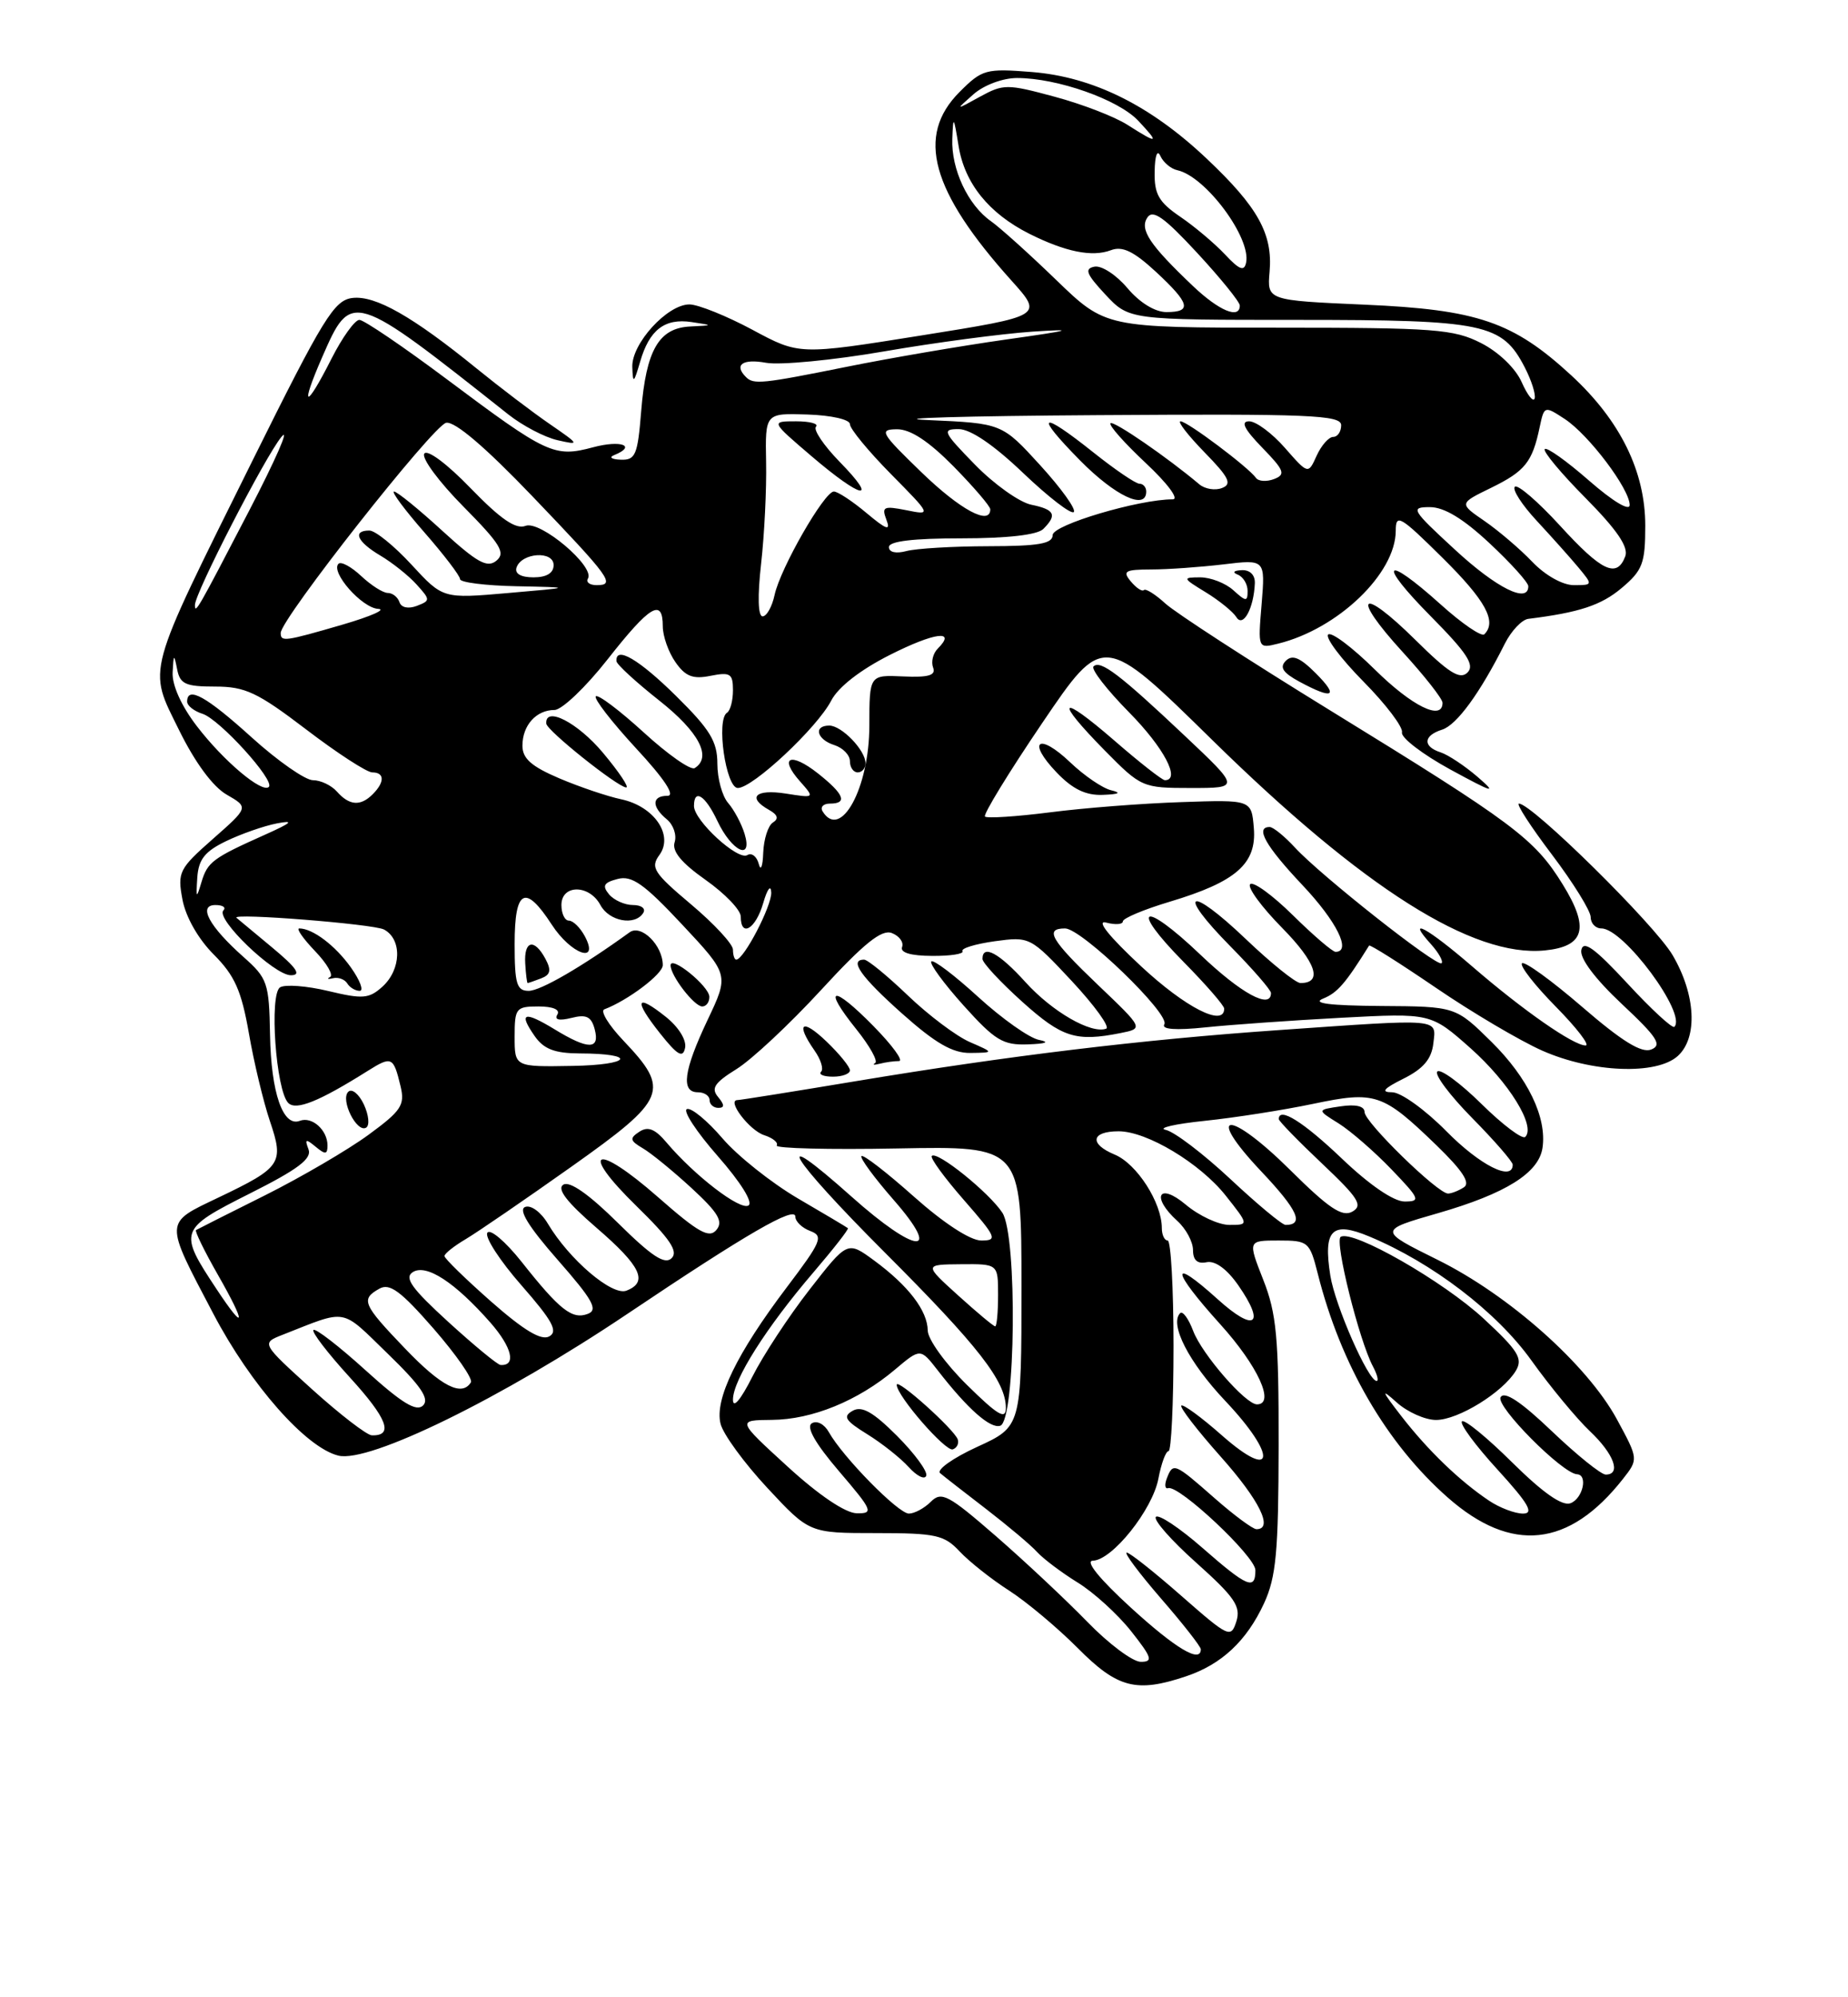 <?xml version="1.0" encoding="UTF-8" standalone="no"?>
<!DOCTYPE svg PUBLIC "-//W3C//DTD SVG 1.1//EN" "http://www.w3.org/Graphics/SVG/1.1/DTD/svg11.dtd" >
<svg xmlns="http://www.w3.org/2000/svg" xmlns:xlink="http://www.w3.org/1999/xlink" version="1.1" viewBox="0 0 237 256">
 <g >
 <path fill="currentColor"
d=" M 152.10 214.86 C 156.67 213.33 159.88 210.32 162.11 205.50 C 163.66 202.14 163.96 198.91 163.98 185.29 C 164.00 171.44 163.71 168.34 162.01 164.04 C 160.03 159.00 160.03 159.00 163.98 159.00 C 167.78 159.00 167.96 159.15 169.00 163.25 C 171.94 174.92 177.83 185.04 185.68 191.95 C 193.84 199.13 201.22 198.35 208.13 189.57 C 210.13 187.02 210.13 187.02 207.35 181.89 C 203.53 174.89 193.52 165.99 184.34 161.46 C 176.75 157.70 176.75 157.70 184.47 155.48 C 193.12 152.98 197.34 150.34 197.82 147.13 C 198.40 143.23 195.95 138.15 191.27 133.53 C 186.67 129.00 186.67 129.00 177.09 128.94 C 170.50 128.89 168.19 128.60 169.69 127.99 C 171.52 127.25 172.55 126.06 175.58 121.20 C 175.69 121.03 179.53 123.46 184.14 126.60 C 188.74 129.74 194.88 133.37 197.78 134.66 C 204.17 137.49 212.44 137.82 215.17 135.35 C 217.76 133.00 217.48 127.49 214.51 122.43 C 212.23 118.53 196.47 103.00 194.80 103.00 C 194.40 103.00 196.31 105.95 199.04 109.55 C 201.77 113.16 204.00 116.76 204.00 117.55 C 204.00 118.35 204.62 119.00 205.38 119.00 C 208.23 119.00 216.36 129.97 214.73 131.61 C 214.48 131.86 211.77 129.36 208.71 126.05 C 204.52 121.53 203.06 120.47 202.80 121.77 C 202.59 122.84 204.56 125.46 207.98 128.67 C 212.56 132.96 213.20 133.96 211.76 134.52 C 210.52 135.01 208.02 133.47 202.90 129.05 C 198.98 125.67 195.51 123.16 195.19 123.47 C 194.88 123.79 196.83 126.29 199.52 129.02 C 202.22 131.76 203.94 134.00 203.35 134.00 C 201.79 134.00 195.34 129.51 188.83 123.89 C 183.06 118.91 180.22 117.37 183.51 121.01 C 184.50 122.11 185.12 123.21 184.88 123.46 C 184.32 124.01 169.37 112.22 166.08 108.64 C 164.74 107.19 163.28 106.00 162.83 106.00 C 160.93 106.00 162.30 108.43 167.00 113.41 C 171.42 118.08 173.37 122.00 171.28 122.00 C 170.89 122.00 168.43 119.89 165.81 117.31 C 163.19 114.73 160.73 112.94 160.33 113.33 C 159.94 113.73 161.78 116.24 164.43 118.93 C 168.80 123.37 169.68 126.00 166.78 126.00 C 166.18 126.00 163.03 123.47 159.79 120.38 C 152.44 113.37 150.75 114.16 157.81 121.31 C 160.66 124.20 163.00 126.89 163.00 127.28 C 163.00 129.43 159.16 127.34 153.92 122.34 C 146.53 115.30 144.72 116.13 151.81 123.31 C 154.66 126.20 157.00 128.89 157.00 129.28 C 157.00 131.68 152.04 129.15 146.34 123.85 C 142.21 120.01 140.53 117.90 141.86 118.25 C 143.04 118.56 144.00 118.49 144.00 118.10 C 144.00 117.70 146.70 116.57 150.00 115.58 C 158.53 113.03 161.18 110.70 160.80 106.14 C 160.50 102.50 160.50 102.50 151.50 102.81 C 146.55 102.97 138.97 103.56 134.65 104.12 C 130.33 104.67 126.58 104.91 126.32 104.66 C 126.07 104.40 129.37 99.00 133.67 92.66 C 141.49 81.13 141.49 81.13 155.49 94.87 C 174.85 113.86 188.88 122.73 198.11 121.82 C 203.24 121.31 203.88 118.96 200.42 113.37 C 196.80 107.50 194.18 105.55 170.50 91.00 C 160.20 84.67 150.73 78.53 149.45 77.35 C 148.17 76.18 146.93 75.40 146.70 75.63 C 146.47 75.86 145.72 75.36 145.02 74.52 C 143.92 73.20 144.27 73.00 147.63 72.99 C 149.76 72.99 153.92 72.69 156.89 72.34 C 162.27 71.69 162.27 71.69 161.80 77.41 C 161.32 83.14 161.32 83.14 163.91 82.50 C 171.59 80.61 178.99 73.51 179.00 68.03 C 179.00 65.79 179.55 66.11 185.00 71.50 C 190.53 76.97 192.00 79.66 190.36 81.30 C 190.01 81.65 187.49 79.93 184.76 77.47 C 177.48 70.93 176.58 72.01 183.49 78.99 C 188.15 83.70 189.16 85.24 188.20 86.20 C 187.24 87.16 185.81 86.26 181.52 82.02 C 174.45 75.04 173.17 76.22 179.87 83.55 C 182.69 86.63 185.00 89.57 185.00 90.08 C 185.00 92.45 181.08 90.52 176.31 85.81 C 173.41 82.95 170.73 80.94 170.33 81.33 C 169.94 81.73 171.98 84.44 174.86 87.36 C 177.75 90.28 179.97 93.22 179.80 93.88 C 179.64 94.54 182.43 96.68 186.00 98.63 C 191.55 101.65 192.06 101.79 189.50 99.58 C 187.85 98.16 185.71 96.74 184.75 96.43 C 182.43 95.68 182.53 94.28 184.95 93.52 C 186.83 92.92 189.81 88.83 192.99 82.50 C 193.82 80.85 195.18 79.42 196.00 79.32 C 202.53 78.51 205.35 77.58 207.97 75.37 C 210.66 73.11 211.00 72.21 211.00 67.38 C 211.00 60.42 207.79 53.91 201.52 48.12 C 194.05 41.24 189.48 39.68 175.00 39.05 C 162.50 38.50 162.50 38.50 162.82 34.83 C 163.24 29.99 161.33 26.54 154.76 20.34 C 147.54 13.51 140.18 9.86 132.33 9.23 C 126.43 8.76 125.96 8.89 123.06 11.79 C 117.44 17.41 119.39 24.48 129.75 36.00 C 133.79 40.50 133.79 40.50 118.14 43.00 C 102.50 45.50 102.50 45.50 96.50 42.27 C 93.20 40.50 89.57 39.04 88.44 39.02 C 85.60 38.99 80.98 44.05 81.09 47.05 C 81.17 49.22 81.28 49.14 82.09 46.38 C 83.27 42.28 85.24 40.76 88.69 41.28 C 91.50 41.70 91.50 41.70 88.49 41.85 C 84.49 42.05 82.86 44.88 82.23 52.70 C 81.78 58.32 81.50 58.99 79.61 58.92 C 78.45 58.88 78.06 58.62 78.75 58.34 C 81.71 57.14 79.65 56.37 76.06 57.33 C 71.08 58.66 70.18 58.24 57.32 48.62 C 51.72 44.43 46.66 41.00 46.09 41.00 C 45.51 41.00 43.89 43.25 42.50 46.00 C 39.17 52.58 38.42 52.41 41.33 45.75 C 45.06 37.22 45.14 37.24 65.19 53.12 C 67.01 54.56 69.85 56.05 71.50 56.42 C 74.39 57.08 74.35 57.00 70.50 54.35 C 68.30 52.84 64.09 49.64 61.15 47.25 C 52.92 40.56 48.15 37.85 45.21 38.19 C 42.86 38.47 41.49 40.69 32.40 59.00 C 18.53 86.95 18.95 85.42 22.97 93.59 C 25.01 97.73 27.30 100.84 29.07 101.85 C 31.90 103.48 31.90 103.48 27.30 107.53 C 22.96 111.35 22.74 111.79 23.40 115.30 C 23.82 117.54 25.43 120.36 27.42 122.35 C 30.10 125.04 30.96 126.96 31.92 132.44 C 32.56 136.16 33.78 141.22 34.61 143.68 C 36.45 149.10 36.10 149.63 28.04 153.48 C 21.01 156.84 21.03 156.34 27.36 168.39 C 32.15 177.51 39.23 185.54 43.39 186.57 C 47.34 187.55 64.38 179.20 80.45 168.41 C 95.79 158.11 102.00 154.52 102.00 155.94 C 102.00 156.56 102.86 157.39 103.91 157.78 C 105.64 158.43 105.36 159.11 100.90 165.00 C 94.49 173.47 91.62 179.37 92.41 182.49 C 92.74 183.83 95.45 187.53 98.41 190.71 C 103.80 196.50 103.80 196.50 112.34 196.50 C 120.03 196.50 121.10 196.74 123.08 198.86 C 124.30 200.16 127.14 202.41 129.40 203.86 C 131.66 205.31 135.63 208.64 138.23 211.25 C 143.31 216.37 145.73 217.00 152.10 214.86 Z  M 142.50 101.29 C 141.40 101.03 139.04 99.42 137.26 97.72 C 133.19 93.84 131.64 94.97 135.51 99.01 C 137.56 101.15 139.25 101.97 141.44 101.88 C 143.53 101.80 143.87 101.62 142.50 101.29 Z  M 151.88 94.25 C 143.60 86.44 141.12 84.55 140.24 85.42 C 139.90 85.77 141.95 88.41 144.81 91.31 C 149.26 95.82 151.47 100.00 149.39 100.00 C 149.05 100.00 146.12 97.71 142.89 94.90 C 135.82 88.78 135.14 89.55 141.71 96.22 C 146.35 100.92 146.52 101.00 152.73 101.00 C 159.04 101.00 159.04 101.00 151.88 94.25 Z  M 168.74 86.29 C 166.73 84.28 165.74 83.86 164.90 84.70 C 164.07 85.53 164.52 86.22 166.64 87.37 C 170.97 89.71 171.76 89.31 168.74 86.29 Z  M 160.93 74.75 C 160.97 73.70 160.30 73.03 159.25 73.08 C 158.20 73.13 158.00 73.36 158.75 73.66 C 159.44 73.94 160.00 74.87 160.00 75.74 C 160.00 77.14 159.80 77.13 158.17 75.65 C 157.17 74.74 155.25 74.00 153.92 74.00 C 151.61 74.01 151.64 74.09 154.64 75.92 C 156.37 76.98 158.13 78.41 158.56 79.10 C 159.42 80.50 160.80 77.97 160.93 74.75 Z  M 139.46 207.89 C 136.73 205.08 131.44 200.12 127.70 196.87 C 121.61 191.58 120.74 191.12 119.38 192.48 C 118.54 193.32 117.27 194.00 116.56 194.00 C 115.20 194.00 108.08 186.75 106.29 183.55 C 105.72 182.53 104.76 182.03 104.11 182.43 C 103.36 182.90 104.54 184.99 107.60 188.57 C 111.92 193.62 112.08 194.00 109.87 193.96 C 108.41 193.93 105.00 191.63 101.00 187.97 C 94.50 182.03 94.50 182.03 99.00 181.99 C 104.15 181.95 110.03 179.55 114.77 175.55 C 118.04 172.79 118.04 172.79 120.26 175.64 C 124.09 180.58 127.01 183.16 128.28 182.74 C 130.26 182.09 130.49 158.40 128.55 155.44 C 126.85 152.85 120.18 147.48 119.50 148.16 C 119.26 148.41 121.11 150.94 123.61 153.80 C 127.81 158.61 127.98 159.00 125.83 159.00 C 124.42 158.99 121.02 156.77 117.20 153.37 C 113.74 150.29 110.72 147.95 110.48 148.18 C 110.25 148.41 112.11 150.94 114.61 153.80 C 120.96 161.06 117.52 160.79 109.20 153.37 C 98.57 143.89 101.15 148.21 113.49 160.55 C 125.50 172.56 128.99 177.04 129.00 180.46 C 129.00 182.02 127.96 181.40 124.00 177.50 C 121.25 174.79 118.99 171.66 118.98 170.54 C 118.95 167.99 116.50 164.79 112.09 161.55 C 108.68 159.05 108.68 159.05 103.83 165.28 C 101.16 168.70 97.86 173.73 96.49 176.45 C 94.98 179.44 94.00 180.60 94.00 179.39 C 94.00 176.88 98.27 170.14 104.33 163.07 C 106.88 160.09 108.87 157.55 108.74 157.42 C 108.61 157.30 105.72 155.58 102.32 153.60 C 98.93 151.61 94.57 148.15 92.64 145.89 C 90.71 143.64 88.66 141.95 88.10 142.15 C 87.53 142.34 89.31 145.06 92.05 148.18 C 94.99 151.53 96.61 154.12 95.99 154.51 C 94.92 155.17 89.09 150.70 85.49 146.45 C 84.01 144.69 83.10 144.33 81.99 145.06 C 80.71 145.90 80.78 146.20 82.44 147.18 C 83.51 147.80 86.33 150.11 88.70 152.29 C 92.11 155.43 92.78 156.56 91.88 157.64 C 90.95 158.76 89.57 157.99 84.39 153.44 C 76.32 146.36 74.15 147.29 81.65 154.61 C 85.91 158.77 87.01 160.39 86.14 161.26 C 85.26 162.14 83.58 161.03 79.24 156.74 C 75.53 153.07 73.06 151.34 72.25 151.84 C 71.38 152.38 72.68 154.07 76.50 157.37 C 82.21 162.29 83.18 164.33 80.33 165.43 C 78.50 166.13 73.00 161.44 70.26 156.84 C 69.38 155.36 68.09 154.41 67.35 154.70 C 66.44 155.04 67.78 157.22 71.53 161.49 C 76.02 166.60 76.74 167.89 75.39 168.40 C 73.39 169.17 71.79 167.92 66.90 161.74 C 64.82 159.12 62.84 157.44 62.50 158.01 C 62.15 158.57 64.12 161.61 66.88 164.75 C 70.85 169.28 71.60 170.65 70.44 171.29 C 69.42 171.86 67.20 170.53 62.99 166.83 C 59.70 163.93 57.00 161.30 57.00 160.99 C 57.00 160.68 58.24 159.70 59.75 158.81 C 61.26 157.91 67.35 153.74 73.28 149.54 C 85.55 140.85 86.00 139.75 79.95 133.38 C 78.05 131.38 76.95 129.58 77.50 129.37 C 80.52 128.23 85.00 124.85 85.00 123.71 C 85.00 121.16 82.22 118.42 80.74 119.50 C 74.63 123.92 69.32 127.00 67.80 127.00 C 66.27 127.00 66.00 126.12 66.00 121.00 C 66.00 113.97 67.35 113.26 70.76 118.51 C 73.23 122.32 76.94 123.63 75.00 120.00 C 74.41 118.90 73.50 118.00 72.96 118.00 C 72.43 118.00 72.00 117.10 72.00 116.00 C 72.00 113.34 75.57 113.34 77.00 116.00 C 78.12 118.10 81.45 118.71 82.50 117.00 C 82.84 116.45 82.25 116.00 81.18 116.00 C 80.12 116.00 78.73 115.38 78.10 114.62 C 77.20 113.53 77.43 113.12 79.21 112.66 C 81.03 112.18 82.60 113.28 87.48 118.50 C 93.50 124.93 93.50 124.93 90.75 130.72 C 87.67 137.22 87.29 140.00 89.50 140.00 C 90.33 140.00 91.00 140.45 91.00 141.00 C 91.00 141.55 91.51 142.00 92.12 142.00 C 92.94 142.00 92.93 141.61 92.09 140.60 C 91.16 139.49 91.63 138.78 94.45 137.03 C 96.39 135.83 101.27 131.27 105.30 126.89 C 110.81 120.90 113.07 119.09 114.37 119.59 C 115.33 119.96 115.92 120.76 115.69 121.38 C 115.42 122.10 116.80 122.51 119.55 122.52 C 121.91 122.54 123.66 122.26 123.44 121.91 C 123.22 121.55 125.09 120.99 127.58 120.64 C 132.07 120.03 132.15 120.07 137.47 125.76 C 140.41 128.92 142.39 131.66 141.86 131.85 C 139.93 132.55 134.94 129.67 131.51 125.88 C 128.14 122.15 126.00 120.99 126.00 122.91 C 126.00 123.41 128.30 125.88 131.11 128.41 C 136.21 132.99 137.98 133.55 143.71 132.41 C 146.66 131.82 146.66 131.82 140.83 126.26 C 134.76 120.47 133.91 119.00 136.59 119.00 C 138.71 119.00 150.11 130.01 149.32 131.29 C 148.92 131.94 150.76 132.08 154.60 131.68 C 157.85 131.34 165.68 130.79 172.00 130.45 C 183.50 129.84 183.50 129.84 188.61 134.37 C 193.52 138.74 196.99 144.35 195.61 145.72 C 195.25 146.08 192.72 144.18 190.00 141.50 C 187.28 138.82 184.72 136.94 184.33 137.34 C 183.94 137.73 185.95 140.41 188.81 143.31 C 191.66 146.20 194.00 148.89 194.00 149.28 C 194.00 151.48 189.80 149.36 185.50 145.00 C 182.79 142.25 179.66 140.00 178.54 140.00 C 177.04 140.00 177.43 139.53 180.00 138.25 C 182.53 136.99 183.59 135.74 183.82 133.75 C 184.19 130.49 185.07 130.56 164.00 132.03 C 146.44 133.25 129.39 135.31 109.86 138.56 C 101.81 139.90 94.94 141.00 94.58 141.00 C 93.15 141.00 96.13 144.91 98.01 145.50 C 99.12 145.86 99.84 146.45 99.61 146.82 C 99.38 147.19 106.35 147.37 115.09 147.20 C 131.00 146.90 131.00 146.90 131.00 164.88 C 131.00 182.85 131.00 182.85 125.32 185.45 C 122.20 186.88 120.07 188.40 120.57 188.82 C 121.08 189.25 123.75 191.33 126.50 193.44 C 129.25 195.56 132.18 198.02 133.00 198.92 C 133.82 199.82 136.17 201.58 138.21 202.84 C 140.25 204.09 143.33 206.89 145.05 209.06 C 147.74 212.46 147.91 213.00 146.30 213.00 C 145.27 213.00 142.19 210.70 139.46 207.89 Z  M 115.03 184.03 C 111.98 180.98 110.53 180.16 109.36 180.82 C 108.06 181.55 108.38 182.07 111.21 183.82 C 113.09 184.98 115.49 186.88 116.54 188.04 C 117.59 189.20 118.60 189.70 118.79 189.14 C 118.97 188.58 117.28 186.28 115.03 184.03 Z  M 122.83 184.50 C 122.38 183.20 115.00 176.59 115.00 177.49 C 115.00 178.89 121.25 186.08 122.19 185.77 C 122.72 185.59 123.00 185.02 122.83 184.50 Z  M 109.00 137.19 C 109.00 136.74 107.65 135.08 106.00 133.50 C 102.84 130.47 101.99 131.11 104.46 134.65 C 105.27 135.80 105.65 137.02 105.30 137.37 C 104.95 137.72 105.64 138.00 106.83 138.00 C 108.03 138.00 109.00 137.63 109.00 137.19 Z  M 115.29 136.00 C 115.91 136.00 114.44 133.98 112.02 131.52 C 106.76 126.16 105.39 126.41 109.82 131.92 C 111.55 134.08 112.64 136.03 112.23 136.26 C 111.83 136.49 112.10 136.52 112.83 136.34 C 113.56 136.15 114.67 136.00 115.29 136.00 Z  M 85.40 130.34 C 81.54 127.26 81.23 128.14 84.65 132.45 C 86.89 135.27 87.58 135.66 87.86 134.31 C 88.07 133.32 87.03 131.64 85.40 130.34 Z  M 124.37 133.56 C 122.65 132.81 119.08 130.13 116.44 127.60 C 113.80 125.07 111.27 123.00 110.82 123.00 C 108.85 123.00 110.39 125.19 115.70 129.92 C 119.97 133.72 122.17 134.99 124.45 134.96 C 127.50 134.92 127.50 134.92 124.37 133.56 Z  M 133.26 133.29 C 132.02 133.06 128.52 130.58 125.47 127.80 C 122.42 125.01 119.71 122.96 119.44 123.23 C 119.17 123.50 121.02 126.03 123.56 128.86 C 127.62 133.37 128.63 133.98 131.84 133.86 C 134.16 133.78 134.68 133.57 133.26 133.29 Z  M 90.97 127.75 C 90.93 126.38 86.00 122.39 86.00 123.73 C 86.00 125.06 89.03 129.00 90.06 129.00 C 90.58 129.00 90.99 128.44 90.97 127.75 Z  M 69.40 125.40 C 70.60 124.94 70.73 124.36 69.95 122.90 C 68.52 120.23 67.18 120.54 67.36 123.50 C 67.44 124.87 67.58 126.00 67.67 126.00 C 67.76 126.00 68.54 125.73 69.40 125.40 Z  M 145.00 206.03 C 141.00 202.37 139.13 200.07 140.15 200.04 C 142.64 199.98 147.81 193.50 148.56 189.52 C 148.93 187.58 149.51 186.00 149.86 186.00 C 150.21 186.00 150.50 179.93 150.50 172.50 C 150.50 165.07 150.16 159.00 149.75 159.00 C 149.34 159.00 149.00 158.28 149.00 157.40 C 149.00 154.15 145.79 149.15 142.94 147.98 C 139.65 146.61 139.93 145.00 143.46 145.00 C 147.09 145.00 153.90 149.09 157.19 153.24 C 160.17 157.00 160.17 157.00 157.66 157.00 C 156.28 157.00 153.77 155.83 152.08 154.41 C 148.58 151.47 147.58 153.41 151.00 156.50 C 152.10 157.50 153.00 159.17 153.00 160.23 C 153.00 161.53 153.57 162.03 154.75 161.78 C 155.85 161.56 157.36 162.66 158.82 164.76 C 162.35 169.84 160.90 170.81 156.17 166.53 C 149.98 160.94 150.17 162.74 156.50 169.74 C 161.33 175.08 163.58 180.00 161.20 180.00 C 159.74 180.00 154.15 173.56 153.03 170.61 C 152.43 169.02 151.68 167.99 151.35 168.31 C 149.95 169.72 152.46 174.61 157.13 179.55 C 163.84 186.64 163.52 189.98 156.71 183.98 C 154.07 181.65 151.73 179.94 151.50 180.16 C 151.28 180.39 153.55 183.33 156.55 186.70 C 161.52 192.28 163.36 196.00 161.14 196.00 C 160.67 196.00 158.24 194.20 155.74 192.00 C 150.62 187.50 150.44 187.42 149.64 189.49 C 149.33 190.31 149.40 190.87 149.81 190.74 C 151.19 190.29 161.00 199.50 161.00 201.25 C 161.00 203.87 159.97 203.44 154.19 198.38 C 151.28 195.84 148.61 194.06 148.24 194.42 C 147.88 194.79 150.21 197.44 153.43 200.31 C 158.35 204.71 159.16 205.91 158.56 207.82 C 157.86 210.01 157.58 209.87 151.51 204.55 C 148.04 201.50 144.88 199.00 144.50 199.00 C 144.11 199.00 146.10 201.65 148.90 204.89 C 151.71 208.12 154.00 211.05 154.00 211.39 C 154.00 213.23 150.78 211.31 145.00 206.03 Z  M 190.97 192.35 C 187.18 189.81 183.13 185.91 179.71 181.50 C 177.16 178.21 177.06 177.90 179.12 179.75 C 180.50 180.99 182.77 182.00 184.17 182.00 C 187.01 182.00 192.74 178.46 194.41 175.68 C 195.33 174.13 194.71 173.12 190.28 169.02 C 185.10 164.22 173.49 157.58 171.94 158.53 C 171.12 159.05 174.30 171.82 176.08 175.15 C 176.62 176.17 176.84 177.00 176.55 177.00 C 175.47 177.00 171.22 167.33 170.61 163.50 C 169.68 157.61 170.81 156.48 175.60 158.48 C 183.69 161.85 191.93 168.14 196.39 174.36 C 198.81 177.74 202.19 181.82 203.90 183.44 C 207.00 186.37 207.95 189.00 205.93 189.00 C 205.33 189.00 202.23 186.50 199.02 183.44 C 195.05 179.65 192.95 178.26 192.45 179.08 C 191.76 180.20 200.36 188.86 202.25 188.96 C 203.67 189.03 203.00 192.06 201.42 192.67 C 200.36 193.08 197.90 191.36 193.94 187.45 C 190.70 184.24 187.80 181.87 187.49 182.18 C 187.17 182.49 189.23 185.28 192.06 188.37 C 196.03 192.72 196.77 194.00 195.32 194.00 C 194.29 194.00 192.33 193.26 190.97 192.35 Z  M 40.00 178.05 C 33.50 172.16 33.50 172.16 36.25 171.08 C 44.68 167.77 43.61 167.58 49.73 173.51 C 53.97 177.62 55.11 179.29 54.26 180.14 C 53.41 180.99 51.55 179.86 46.89 175.64 C 43.47 172.54 40.45 170.21 40.20 170.47 C 39.94 170.72 42.05 173.46 44.87 176.55 C 49.67 181.81 50.53 184.05 47.69 183.97 C 47.04 183.95 43.58 181.28 40.00 178.05 Z  M 51.94 172.84 C 46.50 167.17 46.23 166.53 48.66 165.17 C 49.98 164.43 51.40 165.48 55.61 170.30 C 58.51 173.64 60.67 176.73 60.39 177.18 C 59.23 179.05 56.60 177.71 51.94 172.84 Z  M 57.50 169.44 C 52.77 165.12 51.81 163.77 52.94 163.05 C 54.68 161.96 58.33 164.34 62.91 169.54 C 65.67 172.70 66.24 175.09 64.19 174.95 C 63.81 174.93 60.80 172.45 57.50 169.44 Z  M 122.88 166.04 C 118.50 162.08 118.50 162.08 123.25 162.04 C 128.00 162.00 128.00 162.00 128.00 166.00 C 128.00 168.20 127.83 170.00 127.63 170.00 C 127.42 170.00 125.29 168.22 122.88 166.04 Z  M 27.78 165.24 C 22.85 157.80 22.94 157.56 32.03 152.98 C 38.23 149.87 40.03 148.51 39.56 147.30 C 39.06 145.98 39.21 145.93 40.48 146.98 C 41.72 148.01 42.00 147.98 42.00 146.82 C 42.00 144.84 40.01 143.06 38.45 143.66 C 36.29 144.49 34.76 140.07 34.63 132.61 C 34.51 125.96 34.31 125.39 31.21 122.64 C 26.82 118.74 25.34 116.00 27.63 116.00 C 28.57 116.00 29.02 116.31 28.65 116.69 C 27.59 117.74 35.15 125.00 37.30 125.00 C 38.70 125.00 38.07 124.07 34.84 121.39 C 32.46 119.41 30.42 117.72 30.33 117.64 C 29.55 116.98 47.92 118.43 49.25 119.14 C 51.58 120.38 51.47 124.26 49.05 126.46 C 47.32 128.02 46.52 128.08 42.10 127.02 C 39.35 126.36 36.56 126.15 35.92 126.55 C 34.51 127.42 35.38 139.78 36.97 141.37 C 37.97 142.37 40.91 141.19 47.19 137.24 C 50.24 135.33 50.46 135.44 51.37 139.23 C 51.95 141.64 51.47 142.37 47.26 145.45 C 44.64 147.37 38.67 150.86 34.00 153.20 C 29.32 155.53 25.34 157.54 25.14 157.66 C 24.95 157.78 26.22 160.38 27.97 163.44 C 31.60 169.79 31.48 170.84 27.78 165.24 Z  M 46.66 141.55 C 46.02 140.20 45.12 139.48 44.66 139.94 C 43.62 140.98 45.77 145.26 46.96 144.53 C 47.43 144.24 47.29 142.90 46.66 141.55 Z  M 45.00 124.00 C 43.00 121.19 40.10 119.00 38.38 119.00 C 37.96 119.00 38.87 120.30 40.39 121.89 C 41.92 123.48 42.79 124.98 42.33 125.23 C 41.87 125.47 42.05 125.54 42.72 125.38 C 43.39 125.22 44.20 125.52 44.53 126.04 C 44.85 126.57 45.57 127.00 46.13 127.00 C 46.68 127.00 46.17 125.65 45.00 124.00 Z  M 157.79 151.12 C 154.33 147.89 150.60 145.05 149.50 144.82 C 148.40 144.58 150.65 144.06 154.50 143.66 C 158.36 143.26 164.60 142.28 168.37 141.49 C 176.40 139.81 177.31 140.12 184.24 146.81 C 187.57 150.04 188.61 151.63 187.74 152.18 C 187.06 152.62 186.14 152.98 185.71 152.98 C 184.41 153.01 175.00 143.83 175.00 142.54 C 175.00 141.78 173.89 141.51 171.94 141.80 C 168.87 142.25 168.87 142.25 171.69 144.00 C 173.23 144.97 176.28 147.62 178.45 149.88 C 182.10 153.68 182.23 154.00 180.13 154.00 C 178.73 154.00 175.62 151.87 172.09 148.50 C 167.13 143.77 164.00 141.82 164.00 143.44 C 164.00 143.69 166.49 146.25 169.54 149.13 C 174.24 153.57 174.83 154.51 173.43 155.30 C 172.13 156.02 170.43 154.89 165.49 149.99 C 157.59 142.16 154.35 142.31 161.77 150.16 C 166.44 155.10 167.30 157.00 164.87 157.00 C 164.43 157.00 161.24 154.35 157.79 151.12 Z  M 66.00 132.87 C 66.00 129.22 66.17 129.00 69.06 129.00 C 70.92 129.00 71.87 129.41 71.48 130.04 C 71.06 130.71 71.71 130.86 73.28 130.47 C 75.20 129.98 75.84 130.30 76.27 131.93 C 76.96 134.56 75.45 134.57 71.14 131.94 C 67.19 129.54 66.46 129.78 68.58 132.81 C 69.74 134.47 71.14 135.00 74.31 135.02 C 81.82 135.04 80.99 136.50 73.39 136.62 C 66.00 136.75 66.00 136.75 66.00 132.87 Z  M 94.00 121.72 C 94.00 121.01 91.58 118.40 88.62 115.91 C 83.82 111.87 83.39 111.19 84.57 109.58 C 86.42 107.04 83.89 103.35 79.68 102.45 C 77.93 102.08 74.36 100.88 71.75 99.77 C 68.15 98.24 67.00 97.22 67.00 95.58 C 67.00 92.97 68.77 91.00 71.11 91.00 C 72.05 91.00 75.12 88.08 77.93 84.50 C 83.36 77.59 85.00 76.61 85.00 80.28 C 85.00 81.53 85.73 83.60 86.63 84.88 C 87.90 86.70 88.87 87.08 91.13 86.62 C 93.66 86.12 94.00 86.34 94.00 88.47 C 94.00 89.79 93.66 91.09 93.24 91.35 C 91.82 92.23 93.09 101.00 94.62 101.00 C 96.55 101.00 104.80 93.28 106.60 89.80 C 107.50 88.06 110.34 85.85 114.13 83.94 C 119.85 81.05 122.73 80.67 120.26 83.14 C 119.65 83.75 119.39 84.84 119.67 85.57 C 120.05 86.56 119.08 86.85 115.84 86.70 C 111.50 86.50 111.50 86.50 111.49 93.00 C 111.49 101.00 107.81 107.74 105.50 104.00 C 105.16 103.45 105.58 103.00 106.44 103.00 C 108.74 103.00 108.26 101.79 104.90 99.13 C 101.38 96.35 99.83 97.03 102.59 100.14 C 104.50 102.30 104.50 102.30 100.75 101.71 C 96.88 101.11 95.77 102.21 98.63 103.81 C 99.74 104.43 99.90 104.94 99.13 105.42 C 98.51 105.80 97.95 107.55 97.88 109.31 C 97.82 111.06 97.56 111.71 97.31 110.74 C 97.06 109.77 96.40 109.26 95.84 109.60 C 94.63 110.34 89.00 105.17 89.00 103.31 C 89.00 101.02 90.45 101.94 92.00 105.22 C 93.85 109.14 96.57 110.42 95.49 106.87 C 95.09 105.57 94.14 103.79 93.38 102.92 C 92.62 102.05 92.00 99.79 92.00 97.89 C 92.00 95.04 91.07 93.51 86.72 89.22 C 81.95 84.51 78.91 82.73 79.06 84.75 C 79.09 85.16 81.56 87.43 84.56 89.80 C 89.65 93.82 91.34 97.05 89.09 98.45 C 88.58 98.76 85.64 96.70 82.55 93.87 C 79.46 91.05 76.70 88.97 76.41 89.25 C 76.13 89.54 78.44 92.52 81.55 95.89 C 85.20 99.82 86.64 102.00 85.61 102.00 C 83.58 102.00 83.54 103.38 85.52 105.02 C 86.36 105.71 86.81 107.03 86.52 107.95 C 86.15 109.10 87.38 110.59 90.49 112.78 C 92.97 114.53 95.00 116.64 95.00 117.48 C 95.00 120.22 96.92 119.07 97.88 115.75 C 98.40 113.94 98.86 113.33 98.91 114.38 C 98.99 116.10 95.40 123.00 94.42 123.00 C 94.19 123.00 94.00 122.42 94.00 121.72 Z  M 77.34 96.50 C 74.09 92.61 69.88 90.45 70.06 92.75 C 70.13 93.64 79.14 100.83 80.30 100.93 C 80.74 100.97 79.41 98.97 77.34 96.50 Z  M 111.00 97.83 C 111.00 96.17 107.95 93.00 106.35 93.00 C 104.28 93.00 104.75 94.79 107.00 95.50 C 108.10 95.85 109.00 96.78 109.00 97.57 C 109.00 98.36 109.45 99.00 110.00 99.00 C 110.55 99.00 111.00 98.47 111.00 97.83 Z  M 25.30 112.50 C 25.46 110.15 26.26 109.13 29.00 107.81 C 30.93 106.88 33.85 105.86 35.50 105.54 C 37.79 105.10 37.44 105.44 34.00 106.98 C 27.26 109.99 26.61 110.48 25.83 113.09 C 25.19 115.24 25.13 115.17 25.30 112.50 Z  M 43.21 101.46 C 42.50 100.66 41.12 100.00 40.13 100.00 C 39.15 100.00 35.61 97.53 32.26 94.50 C 26.46 89.25 24.00 87.89 24.00 89.93 C 24.00 90.45 24.89 91.15 25.97 91.49 C 28.15 92.18 35.29 100.04 34.48 100.86 C 33.62 101.71 28.68 97.55 25.25 93.08 C 23.26 90.49 22.05 87.81 22.14 86.17 C 22.26 83.82 22.32 83.77 22.71 85.75 C 23.08 87.68 23.77 88.00 27.59 88.00 C 31.45 88.00 33.02 88.74 39.27 93.50 C 43.24 96.53 47.05 99.00 47.74 99.00 C 49.33 99.00 49.36 100.24 47.80 101.80 C 46.23 103.37 44.80 103.26 43.21 101.46 Z  M 36.00 81.13 C 36.00 79.34 55.57 54.50 57.22 54.19 C 58.33 53.98 62.24 57.31 68.22 63.55 C 78.31 74.08 78.98 75.00 76.52 75.00 C 75.62 75.00 75.12 74.62 75.40 74.16 C 76.34 72.63 69.29 66.67 67.40 67.40 C 66.15 67.88 64.22 66.56 60.36 62.58 C 57.32 59.43 54.78 57.55 54.41 58.15 C 54.05 58.73 56.31 61.78 59.43 64.93 C 64.19 69.74 64.87 70.86 63.67 71.86 C 62.49 72.84 61.20 72.12 56.72 68.03 C 53.70 65.26 50.91 63.00 50.53 63.00 C 50.15 63.00 51.90 65.35 54.42 68.23 C 56.94 71.11 59.00 73.81 59.00 74.23 C 59.00 74.65 62.26 75.06 66.25 75.14 C 73.50 75.29 73.50 75.29 65.15 76.01 C 56.80 76.74 56.80 76.74 52.77 72.37 C 50.56 69.97 48.13 68.00 47.37 68.00 C 45.16 68.00 45.79 69.44 48.78 71.21 C 50.30 72.11 52.39 73.77 53.41 74.90 C 55.21 76.89 55.21 76.98 53.45 77.66 C 52.36 78.07 51.46 77.88 51.23 77.18 C 51.01 76.53 50.34 76.00 49.73 76.00 C 49.12 76.00 47.59 75.02 46.32 73.83 C 45.05 72.64 43.74 71.93 43.41 72.26 C 42.35 73.32 46.42 77.93 48.50 78.04 C 49.60 78.10 47.58 78.99 44.00 80.04 C 36.47 82.23 36.00 82.29 36.00 81.13 Z  M 97.61 72.25 C 98.03 68.54 98.32 62.68 98.25 59.23 C 98.13 52.95 98.13 52.95 103.56 53.13 C 106.63 53.23 109.00 53.77 109.00 54.37 C 109.00 54.96 111.36 57.82 114.24 60.74 C 119.48 66.05 119.48 66.05 116.22 65.39 C 113.33 64.82 113.04 64.95 113.68 66.62 C 114.25 68.10 113.70 67.91 111.12 65.75 C 109.32 64.24 107.44 63.00 106.94 63.00 C 105.72 63.00 100.08 72.83 99.34 76.25 C 99.02 77.76 98.32 79.00 97.80 79.00 C 97.21 79.00 97.14 76.41 97.61 72.25 Z  M 107.68 59.19 C 105.63 57.09 104.27 55.06 104.65 54.69 C 105.02 54.31 103.87 54.00 102.09 54.00 C 98.84 54.00 98.84 54.00 104.11 58.50 C 110.54 63.99 112.79 64.42 107.68 59.19 Z  M 25.00 77.54 C 25.00 76.01 34.03 58.48 36.09 56.00 C 37.23 54.62 35.36 58.90 31.93 65.50 C 25.29 78.27 25.00 78.77 25.00 77.54 Z  M 186.59 70.45 C 181.02 65.32 180.83 65.00 183.38 65.00 C 185.22 65.00 187.67 66.49 191.04 69.64 C 193.77 72.19 196.00 74.66 196.00 75.14 C 196.00 77.41 191.94 75.39 186.59 70.45 Z  M 196.50 72.00 C 194.92 70.35 192.16 68.00 190.37 66.77 C 187.11 64.53 187.11 64.53 191.24 62.52 C 195.59 60.39 196.52 59.23 197.46 54.74 C 198.04 52.01 198.07 52.00 200.67 53.70 C 203.75 55.72 209.00 62.67 209.00 64.73 C 209.00 65.56 206.85 64.27 203.80 61.61 C 200.94 59.11 198.38 57.28 198.11 57.56 C 197.84 57.83 200.19 60.66 203.35 63.84 C 207.40 67.94 208.89 70.13 208.43 71.32 C 207.35 74.15 205.42 73.24 200.06 67.37 C 197.23 64.28 194.63 62.04 194.27 62.39 C 193.92 62.75 195.19 64.72 197.10 66.77 C 199.00 68.82 201.41 71.51 202.44 72.75 C 204.29 74.98 204.29 75.00 201.84 75.00 C 200.41 75.00 198.17 73.75 196.50 72.00 Z  M 66.24 72.75 C 66.88 70.83 71.00 70.55 71.00 72.43 C 71.00 73.45 70.10 74.00 68.42 74.00 C 66.80 74.00 65.99 73.53 66.24 72.75 Z  M 114.00 70.12 C 114.00 69.37 117.12 69.00 123.30 69.00 C 129.20 69.00 133.04 68.56 133.80 67.80 C 135.61 65.99 135.27 65.31 132.25 64.69 C 130.74 64.38 127.49 62.07 125.04 59.56 C 120.93 55.35 120.77 55.00 122.95 55.00 C 124.46 55.00 127.45 57.03 131.21 60.62 C 134.45 63.71 137.37 65.96 137.71 65.63 C 138.04 65.29 136.11 62.60 133.41 59.64 C 128.50 54.26 128.50 54.26 119.00 53.84 C 113.78 53.61 123.56 53.32 140.75 53.21 C 167.95 53.03 172.00 53.19 172.00 54.50 C 172.00 55.33 171.54 56.00 170.98 56.00 C 170.42 56.00 169.46 57.08 168.86 58.40 C 167.77 60.81 167.77 60.81 164.78 57.40 C 163.14 55.53 161.08 54.00 160.20 54.00 C 159.07 54.00 159.56 54.99 161.87 57.37 C 164.72 60.30 164.91 60.82 163.40 61.40 C 162.44 61.77 161.40 61.70 161.08 61.26 C 160.09 59.87 152.26 54.00 151.40 54.00 C 150.96 54.00 152.34 55.78 154.47 57.97 C 157.63 61.20 158.04 62.05 156.72 62.55 C 155.83 62.90 154.52 62.68 153.80 62.07 C 149.75 58.65 142.80 53.87 142.42 54.25 C 142.17 54.50 144.21 56.79 146.94 59.35 C 149.74 61.97 151.25 64.00 150.40 64.00 C 146.04 64.00 135.00 67.28 135.00 68.58 C 135.00 69.69 133.20 70.00 126.75 70.01 C 122.21 70.02 117.49 70.30 116.25 70.63 C 114.90 70.99 114.00 70.79 114.00 70.12 Z  M 147.00 63.00 C 147.00 62.45 146.61 62.00 146.13 62.00 C 145.65 62.00 143.00 60.20 140.24 58.00 C 133.36 52.52 132.57 52.98 138.50 59.00 C 143.02 63.58 147.00 65.46 147.00 63.00 Z  M 118.16 60.52 C 112.93 55.46 112.69 55.04 115.04 55.02 C 116.76 55.01 119.09 56.54 122.29 59.78 C 124.88 62.42 127.00 64.89 127.00 65.28 C 127.00 67.42 123.15 65.35 118.16 60.52 Z  M 195.15 48.98 C 194.37 47.21 192.20 45.12 189.94 43.97 C 186.44 42.19 184.00 42.00 163.94 42.00 C 141.79 42.00 141.79 42.00 135.47 35.90 C 132.00 32.54 128.21 29.14 127.07 28.34 C 124.14 26.28 121.98 21.68 122.13 17.80 C 122.24 14.77 122.31 14.85 122.94 18.74 C 123.72 23.51 126.82 27.35 132.00 29.96 C 136.63 32.28 140.06 32.98 142.47 32.07 C 143.94 31.51 145.38 32.20 148.22 34.82 C 152.62 38.90 152.91 40.00 149.59 40.00 C 148.12 40.00 146.16 38.79 144.59 36.93 C 143.17 35.24 141.27 34.00 140.36 34.18 C 139.04 34.44 139.31 35.12 141.76 37.75 C 144.80 41.00 144.80 41.00 166.45 41.00 C 190.39 41.00 192.64 41.47 195.54 47.08 C 196.41 48.76 196.98 50.56 196.81 51.08 C 196.64 51.59 195.89 50.65 195.15 48.98 Z  M 95.67 48.33 C 94.09 46.76 95.23 45.95 98.25 46.50 C 100.04 46.82 106.85 46.17 113.38 45.04 C 119.91 43.91 128.46 42.78 132.38 42.51 C 138.15 42.13 137.50 42.32 129.00 43.52 C 123.22 44.34 114.05 45.91 108.61 47.01 C 97.73 49.20 96.64 49.31 95.67 48.33 Z  M 153.00 36.67 C 147.42 31.37 146.12 29.41 147.15 27.87 C 147.86 26.82 149.32 27.86 153.53 32.41 C 156.54 35.66 159.00 38.70 159.00 39.16 C 159.00 40.95 156.35 39.85 153.00 36.67 Z  M 157.10 32.61 C 155.78 31.21 153.20 29.03 151.36 27.78 C 148.60 25.90 148.02 24.88 148.08 22.00 C 148.11 19.92 148.42 19.11 148.82 20.00 C 149.19 20.82 150.18 21.65 151.00 21.82 C 154.61 22.61 160.46 30.47 159.81 33.65 C 159.57 34.83 158.95 34.59 157.10 32.61 Z  M 144.59 16.00 C 142.99 14.97 138.80 13.35 135.26 12.40 C 129.16 10.75 128.69 10.75 125.67 12.40 C 122.50 14.15 122.50 14.15 124.86 12.07 C 126.20 10.90 128.61 10.00 130.43 10.00 C 135.59 10.00 143.43 12.76 145.98 15.48 C 148.75 18.43 148.53 18.51 144.59 16.00 Z "/>
</g>
</svg>